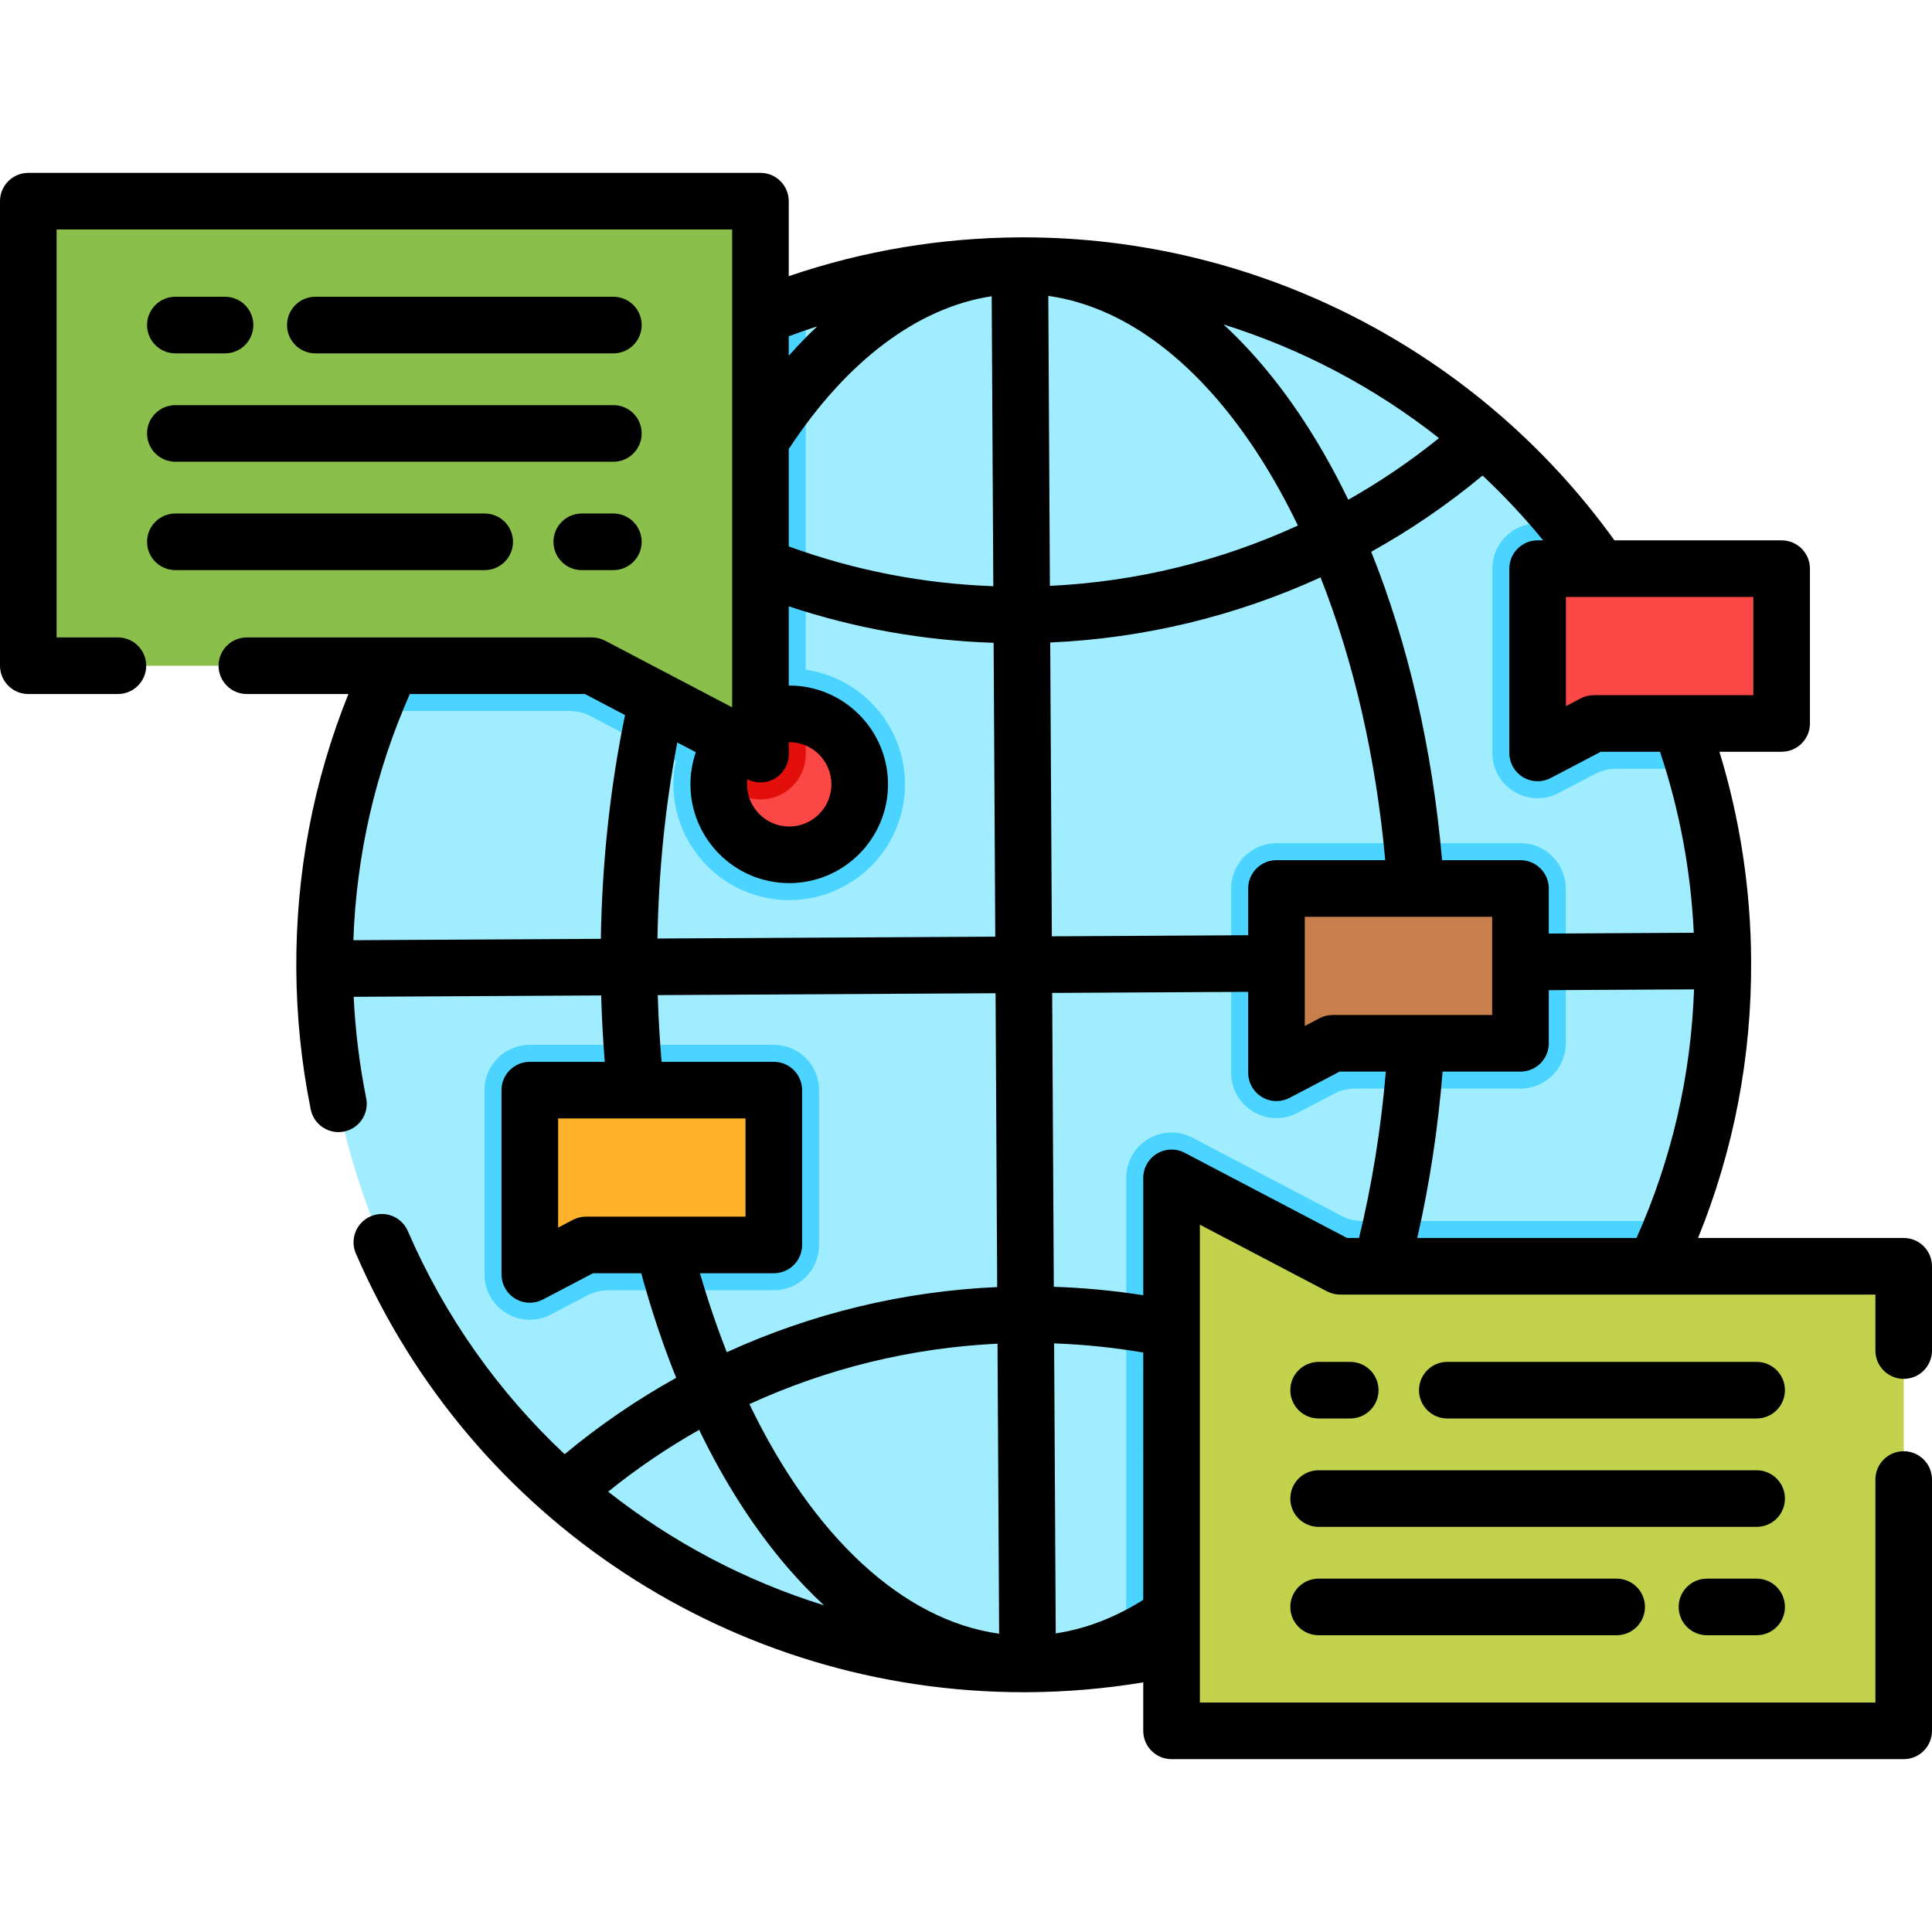 <?xml version="1.0" encoding="iso-8859-1"?>
<!-- Generator: Adobe Illustrator 19.0.0, SVG Export Plug-In . SVG Version: 6.00 Build 0)  -->
<svg xmlns="http://www.w3.org/2000/svg" xmlns:xlink="http://www.w3.org/1999/xlink" version="1.1" id="Layer_1" x="0px" y="0px" viewBox="0 0 512 512" style="enable-background:new 0 0 512 512;" xml:space="preserve" width="512" height="512">
<g id="XMLID_1391_">
	<g id="XMLID_1392_">
		<g id="XMLID_1393_">
			<g id="XMLID_1394_">
				<path id="XMLID_1397_" style="fill:#9FEDFF;" d="M456.57,254.65c0.14,24.33-4.43,47.6-12.84,68.93      c-23.88,60.59-78.8,105.62-145.26,115.39c-8.54,1.26-17.27,1.93-26.15,1.98C170,441.52,86.59,359.03,86.02,256.71      c-0.13-24.09,4.34-47.13,12.59-68.29c20-51.32,62.23-91.57,114.92-108.83c17.86-5.87,36.93-9.08,56.74-9.19      c58.33-0.32,110.52,26.35,144.71,68.3c15.43,18.93,27.19,40.96,34.2,65.03C453.9,219.89,456.47,236.98,456.57,254.65z"/>
				<path id="XMLID_1400_" style="fill:#4AD4FF;" d="M443.73,323.58c-23.88,60.59-78.8,105.62-145.26,115.39V312.14      c0-9.02,9.59-14.81,17.58-10.62l39.43,20.68c1.72,0.91,3.64,1.38,5.58,1.38H443.73z"/>
				<path id="XMLID_1403_" style="fill:#4AD4FF;" d="M449.18,203.73h-20.89c-1.94,0-3.86,0.47-5.58,1.37l-9.65,5.06      c-7.99,4.2-17.57-1.6-17.57-10.62V150.7c0-6.63,5.37-12,12-12h7.49C430.41,157.63,442.17,179.66,449.18,203.73z"/>
				<path id="XMLID_1406_" style="fill:#4AD4FF;" d="M338.279,223.457h64.664c6.627,0,12,5.373,12,12v41.03c0,6.627-5.373,12-12,12      h-43.863c-1.942,0-3.855,0.471-5.575,1.374l-9.652,5.063c-7.99,4.192-17.575-1.603-17.575-10.626v-48.841      C326.279,228.83,331.652,223.457,338.279,223.457z"/>
				<path id="XMLID_1409_" style="fill:#4AD4FF;" d="M213.53,79.59v120.27c0,9.02-9.59,14.81-17.58,10.62l-39.43-20.68      c-1.72-0.91-3.64-1.38-5.58-1.38H98.61C118.61,137.1,160.84,96.85,213.53,79.59z"/>
				<path id="XMLID_1412_" style="fill:#4AD4FF;" d="M140.403,276.895h64.664c6.627,0,12,5.373,12,12v41.03c0,6.627-5.373,12-12,12      h-43.863c-1.942,0-3.855,0.471-5.575,1.374l-9.652,5.063c-7.99,4.192-17.575-1.603-17.575-10.626v-48.841      C128.403,282.267,133.776,276.895,140.403,276.895z"/>
			</g>
			<g id="XMLID_1413_">
				<polygon id="XMLID_1414_" style="fill:#C3D24C;" points="355.145,335.578 310.474,312.145 310.474,458.692 504.5,458.692       504.5,335.578     "/>
			</g>
			<g id="XMLID_1415_">
				<g id="XMLID_1416_">
					<path id="XMLID_1419_" style="fill:#4AD4FF;" d="M209.153,238.536c-16.917,0-30.68-13.763-30.68-30.68       s13.763-30.681,30.68-30.681s30.681,13.764,30.681,30.681S226.07,238.536,209.153,238.536z"/>
					<path id="XMLID_1420_" style="fill:#FC4747;" d="M227.83,207.86c0,10.31-8.36,18.68-18.68,18.68       c-10.31,0-18.68-8.37-18.68-18.68c0-0.08,0-0.17,0.01-0.25c0.13-10.21,8.44-18.43,18.67-18.43c1.51,0,2.98,0.18,4.38,0.52       C221.74,191.67,227.83,199.05,227.83,207.86z"/>
					<path id="XMLID_1421_" style="fill:#E20F0A;" d="M213.53,189.7v10.16c0,9.02-9.59,14.81-17.58,10.62l-5.47-2.87       c0.13-10.21,8.44-18.43,18.67-18.43C210.66,189.18,212.13,189.36,213.53,189.7z"/>
				</g>
				<polygon id="XMLID_2718_" style="fill:#89BF4A;" points="156.855,176.422 201.526,199.855 201.526,53.308 7.5,53.308       7.5,176.422     "/>
			</g>
			<g id="XMLID_1422_">
				<polygon id="XMLID_2716_" style="fill:#FC4747;" points="422.375,191.727 407.487,199.537 407.487,150.696 472.151,150.696       472.151,191.727     "/>
			</g>
			<g id="XMLID_1423_">
				<polygon id="XMLID_2714_" style="fill:#FFB229;" points="155.291,329.925 140.403,337.735 140.403,288.895 205.067,288.895       205.067,329.925     "/>
			</g>
			<g id="XMLID_1424_">
				<polygon id="XMLID_2712_" style="fill:#C97F4C;" points="353.167,276.488 338.279,284.297 338.279,235.457 402.943,235.457       402.943,276.488     "/>
			</g>
		</g>
	</g>
	<g id="XMLID_1425_">
		<path id="XMLID_1426_" d="M504.5,365.411c4.142,0,7.5-3.357,7.5-7.5v-22.333c0-4.143-3.358-7.5-7.5-7.5h-54.497    c9.472-23.305,14.207-47.973,14.065-73.473c-0.105-18.91-2.933-37.496-8.403-55.378h16.486c4.142,0,7.5-3.357,7.5-7.5v-41.031    c0-4.143-3.358-7.5-7.5-7.5h-44.304c-36.251-50.366-94.536-80.295-156.552-80.295c-0.354,0-0.717,0.001-1.072,0.003    c-21.002,0.116-41.549,3.578-61.198,10.285V53.309c0-4.143-3.358-7.5-7.5-7.5H7.5c-4.142,0-7.5,3.357-7.5,7.5v123.113    c0,4.143,3.358,7.5,7.5,7.5h23.745c4.142,0,7.5-3.357,7.5-7.5s-3.358-7.5-7.5-7.5H15V60.809h179.026v126.644l-33.687-17.672    c-1.075-0.563-2.27-0.858-3.484-0.858H65.422c-4.142,0-7.5,3.357-7.5,7.5s3.358,7.5,7.5,7.5h26.906    c-9.298,23.12-13.946,47.572-13.806,72.827c0.07,12.49,1.355,25.023,3.822,37.25c0.718,3.56,3.847,6.018,7.344,6.018    c0.491,0,0.991-0.048,1.491-0.149c4.061-0.818,6.688-4.774,5.869-8.835c-1.782-8.833-2.886-17.841-3.316-26.868l65.583-0.365    c0.163,5.896,0.487,11.774,0.954,17.595h-19.865c-4.142,0-7.5,3.357-7.5,7.5v48.841c0,2.625,1.373,5.06,3.62,6.418    c1.19,0.72,2.534,1.082,3.88,1.082c1.195,0,2.392-0.285,3.484-0.858l13.251-6.952h12.793c2.654,9.705,5.755,18.966,9.267,27.709    c-10.407,5.782-20.308,12.548-29.564,20.243c-17.41-16.333-31.677-36.31-41.559-59.138c-1.646-3.802-6.06-5.55-9.862-3.903    c-3.801,1.646-5.549,6.061-3.903,9.862c30.614,70.721,99.991,116.255,176.969,116.255c0.359,0,0.727-0.001,1.086-0.003    c10.273-0.057,20.533-0.941,30.608-2.605v12.846c0,4.143,3.358,7.5,7.5,7.5H504.5c4.142,0,7.5-3.357,7.5-7.5v-66.603    c0-4.143-3.358-7.5-7.5-7.5s-7.5,3.357-7.5,7.5v59.103H317.974V324.548l33.687,17.672c1.075,0.563,2.27,0.858,3.484,0.858H497    v14.833C497,362.054,500.358,365.411,504.5,365.411z M375.585,328.078c3.25-14.151,5.497-28.933,6.723-44.091h20.635    c4.142,0,7.5-3.357,7.5-7.5v-14.083l38.497-0.214c-0.81,22.911-5.926,45.029-15.248,65.888H375.585z M338.279,227.957    c-4.142,0-7.5,3.357-7.5,7.5v12.389l-52.026,0.289l-0.433-77.866c24.939-1.102,49.241-7.014,71.639-17.256    c8.788,22.238,14.685,47.826,17.144,74.944H338.279z M184.405,199.343c-0.936,2.724-1.431,5.595-1.431,8.513    c0,14.436,11.744,26.18,26.18,26.18s26.18-11.744,26.18-26.18c0-14.437-11.744-26.181-26.18-26.181    c-0.043,0-0.085,0.003-0.127,0.003v-20.994c17.511,5.82,35.702,9.059,54.295,9.666l0.433,77.869l-89.519,0.498    c0.308-17.821,2.066-35.235,5.255-51.952L184.405,199.343z M277.81,78.417c20.445,2.856,40.128,17.769,56.1,42.755    c3.603,5.637,6.955,11.69,10.044,18.096c-20.546,9.43-42.836,14.908-65.717,15.994L277.81,78.417z M346.548,113.093    c-6.81-10.653-14.301-19.718-22.291-27.101c20.689,6.467,40.044,16.682,57.093,30.114c-7.591,6.124-15.638,11.575-24.046,16.331    C353.997,125.601,350.408,119.131,346.548,113.093z M262.81,78.504l0.427,76.844c-18.609-0.654-36.806-4.203-54.211-10.54v-25.808    c0.006-0.009,0.013-0.017,0.019-0.026C224.383,95.588,243.239,81.479,262.81,78.504z M201.526,207.355    c1.346,0,2.69-0.362,3.881-1.082c2.247-1.358,3.619-3.793,3.619-6.418v-3.174c0.043,0,0.085-0.006,0.127-0.006    c6.165,0,11.18,5.016,11.18,11.181c0,6.164-5.016,11.18-11.18,11.18s-11.18-5.016-11.18-11.18c0-0.453,0.04-0.902,0.094-1.348    C199.153,207.073,200.34,207.355,201.526,207.355z M345.779,242.957h49.664v26.03h-42.276c-1.214,0-2.41,0.295-3.484,0.858    l-3.903,2.048V242.957z M464.651,184.228h-42.277c-1.214,0-2.409,0.295-3.484,0.858l-3.904,2.048v-28.938h49.665V184.228z     M408.945,143.196h-1.459c-4.142,0-7.5,3.357-7.5,7.5v48.841c0,2.625,1.373,5.06,3.619,6.418c1.191,0.72,2.535,1.082,3.881,1.082    c1.194,0,2.391-0.285,3.483-0.858l13.251-6.951h15.7c5.177,15.473,8.178,31.559,8.948,47.963l-38.427,0.214v-11.947    c0-4.143-3.358-7.5-7.5-7.5h-20.777c-2.556-29.524-9.03-57.47-18.778-81.735c10.386-5.77,20.268-12.521,29.509-20.197    C398.589,131.358,403.95,137.092,408.945,143.196z M216.571,86.492c-2.573,2.421-5.089,5.021-7.545,7.793v-5.163    C211.524,88.187,214.04,87.311,216.571,86.492z M155.008,183.922l10.632,5.578c-3.931,19.021-6.077,38.918-6.409,59.3    l-65.583,0.365c0.802-22.668,5.822-44.569,14.962-65.242H155.008z M155.291,322.425c-1.214,0-2.41,0.295-3.484,0.858l-3.903,2.048    v-28.937h49.664v26.03H155.291z M185.501,337.425h19.566c4.142,0,7.5-3.357,7.5-7.5v-41.03c0-4.143-3.358-7.5-7.5-7.5h-29.742    c-0.491-5.842-0.841-11.747-1.011-17.678l89.522-0.498l0.433,77.867c-24.946,1.103-49.255,7.017-71.658,17.265    C190.004,351.727,187.625,344.741,185.501,337.425z M198.599,372.104c20.555-9.44,42.858-14.924,65.754-16.01l0.427,76.855    C239.194,429.399,215.429,407.127,198.599,372.104z M302.974,423.968c-7.521,4.742-15.289,7.715-23.194,8.894l-0.427-76.85    c7.943,0.285,15.842,1.096,23.621,2.427V423.968z M185.276,378.924c6.77,13.986,14.681,26.321,23.55,36.597    c3.096,3.587,6.283,6.886,9.548,9.905c-20.834-6.48-40.211-16.719-57.204-30.12C168.778,389.162,176.845,383.694,185.276,378.924z     M313.958,305.503c-2.324-1.219-5.118-1.135-7.365,0.224c-2.247,1.358-3.619,3.793-3.619,6.418v31.106    c-7.822-1.227-15.746-1.974-23.705-2.239l-0.433-77.876l51.943-0.289v21.451c0,2.625,1.373,5.06,3.62,6.418    c1.19,0.72,2.534,1.082,3.88,1.082c1.195,0,2.392-0.285,3.484-0.858l13.251-6.952h12.248c-1.291,15.22-3.677,30.007-7.103,44.091    h-3.168L313.958,305.503z"/>
		<path id="XMLID_1446_" d="M465.527,360.914h-81.975c-4.142,0-7.5,3.357-7.5,7.5s3.358,7.5,7.5,7.5h81.975    c4.142,0,7.5-3.357,7.5-7.5S469.669,360.914,465.527,360.914z"/>
		<path id="XMLID_1447_" d="M349.447,375.914h8.377c4.142,0,7.5-3.357,7.5-7.5s-3.358-7.5-7.5-7.5h-8.377    c-4.142,0-7.5,3.357-7.5,7.5S345.305,375.914,349.447,375.914z"/>
		<path id="XMLID_1448_" d="M465.527,389.635H349.447c-4.142,0-7.5,3.357-7.5,7.5s3.358,7.5,7.5,7.5h116.081    c4.142,0,7.5-3.357,7.5-7.5S469.669,389.635,465.527,389.635z"/>
		<path id="XMLID_1449_" d="M465.527,418.355h-13.164c-4.142,0-7.5,3.357-7.5,7.5s3.358,7.5,7.5,7.5h13.164    c4.142,0,7.5-3.357,7.5-7.5S469.669,418.355,465.527,418.355z"/>
		<path id="XMLID_1450_" d="M349.447,418.355c-4.142,0-7.5,3.357-7.5,7.5s3.358,7.5,7.5,7.5h78.983c4.142,0,7.5-3.357,7.5-7.5    s-3.358-7.5-7.5-7.5H349.447z"/>
		<path id="XMLID_1451_" d="M135.947,143.586c0-4.143-3.358-7.5-7.5-7.5H46.473c-4.142,0-7.5,3.357-7.5,7.5s3.358,7.5,7.5,7.5    h81.975C132.589,151.086,135.947,147.729,135.947,143.586z"/>
		<path id="XMLID_1452_" d="M162.553,136.086h-8.377c-4.142,0-7.5,3.357-7.5,7.5s3.358,7.5,7.5,7.5h8.377c4.142,0,7.5-3.357,7.5-7.5    S166.695,136.086,162.553,136.086z"/>
		<path id="XMLID_1453_" d="M46.473,122.365h116.081c4.142,0,7.5-3.357,7.5-7.5s-3.358-7.5-7.5-7.5H46.473    c-4.142,0-7.5,3.357-7.5,7.5S42.331,122.365,46.473,122.365z"/>
		<path id="XMLID_1454_" d="M46.473,93.645h13.164c4.142,0,7.5-3.357,7.5-7.5s-3.358-7.5-7.5-7.5H46.473c-4.142,0-7.5,3.357-7.5,7.5    S42.331,93.645,46.473,93.645z"/>
		<path id="XMLID_1455_" d="M162.553,93.645c4.142,0,7.5-3.357,7.5-7.5s-3.358-7.5-7.5-7.5H83.57c-4.142,0-7.5,3.357-7.5,7.5    s3.358,7.5,7.5,7.5H162.553z"/>
	</g>
</g>















</svg>
